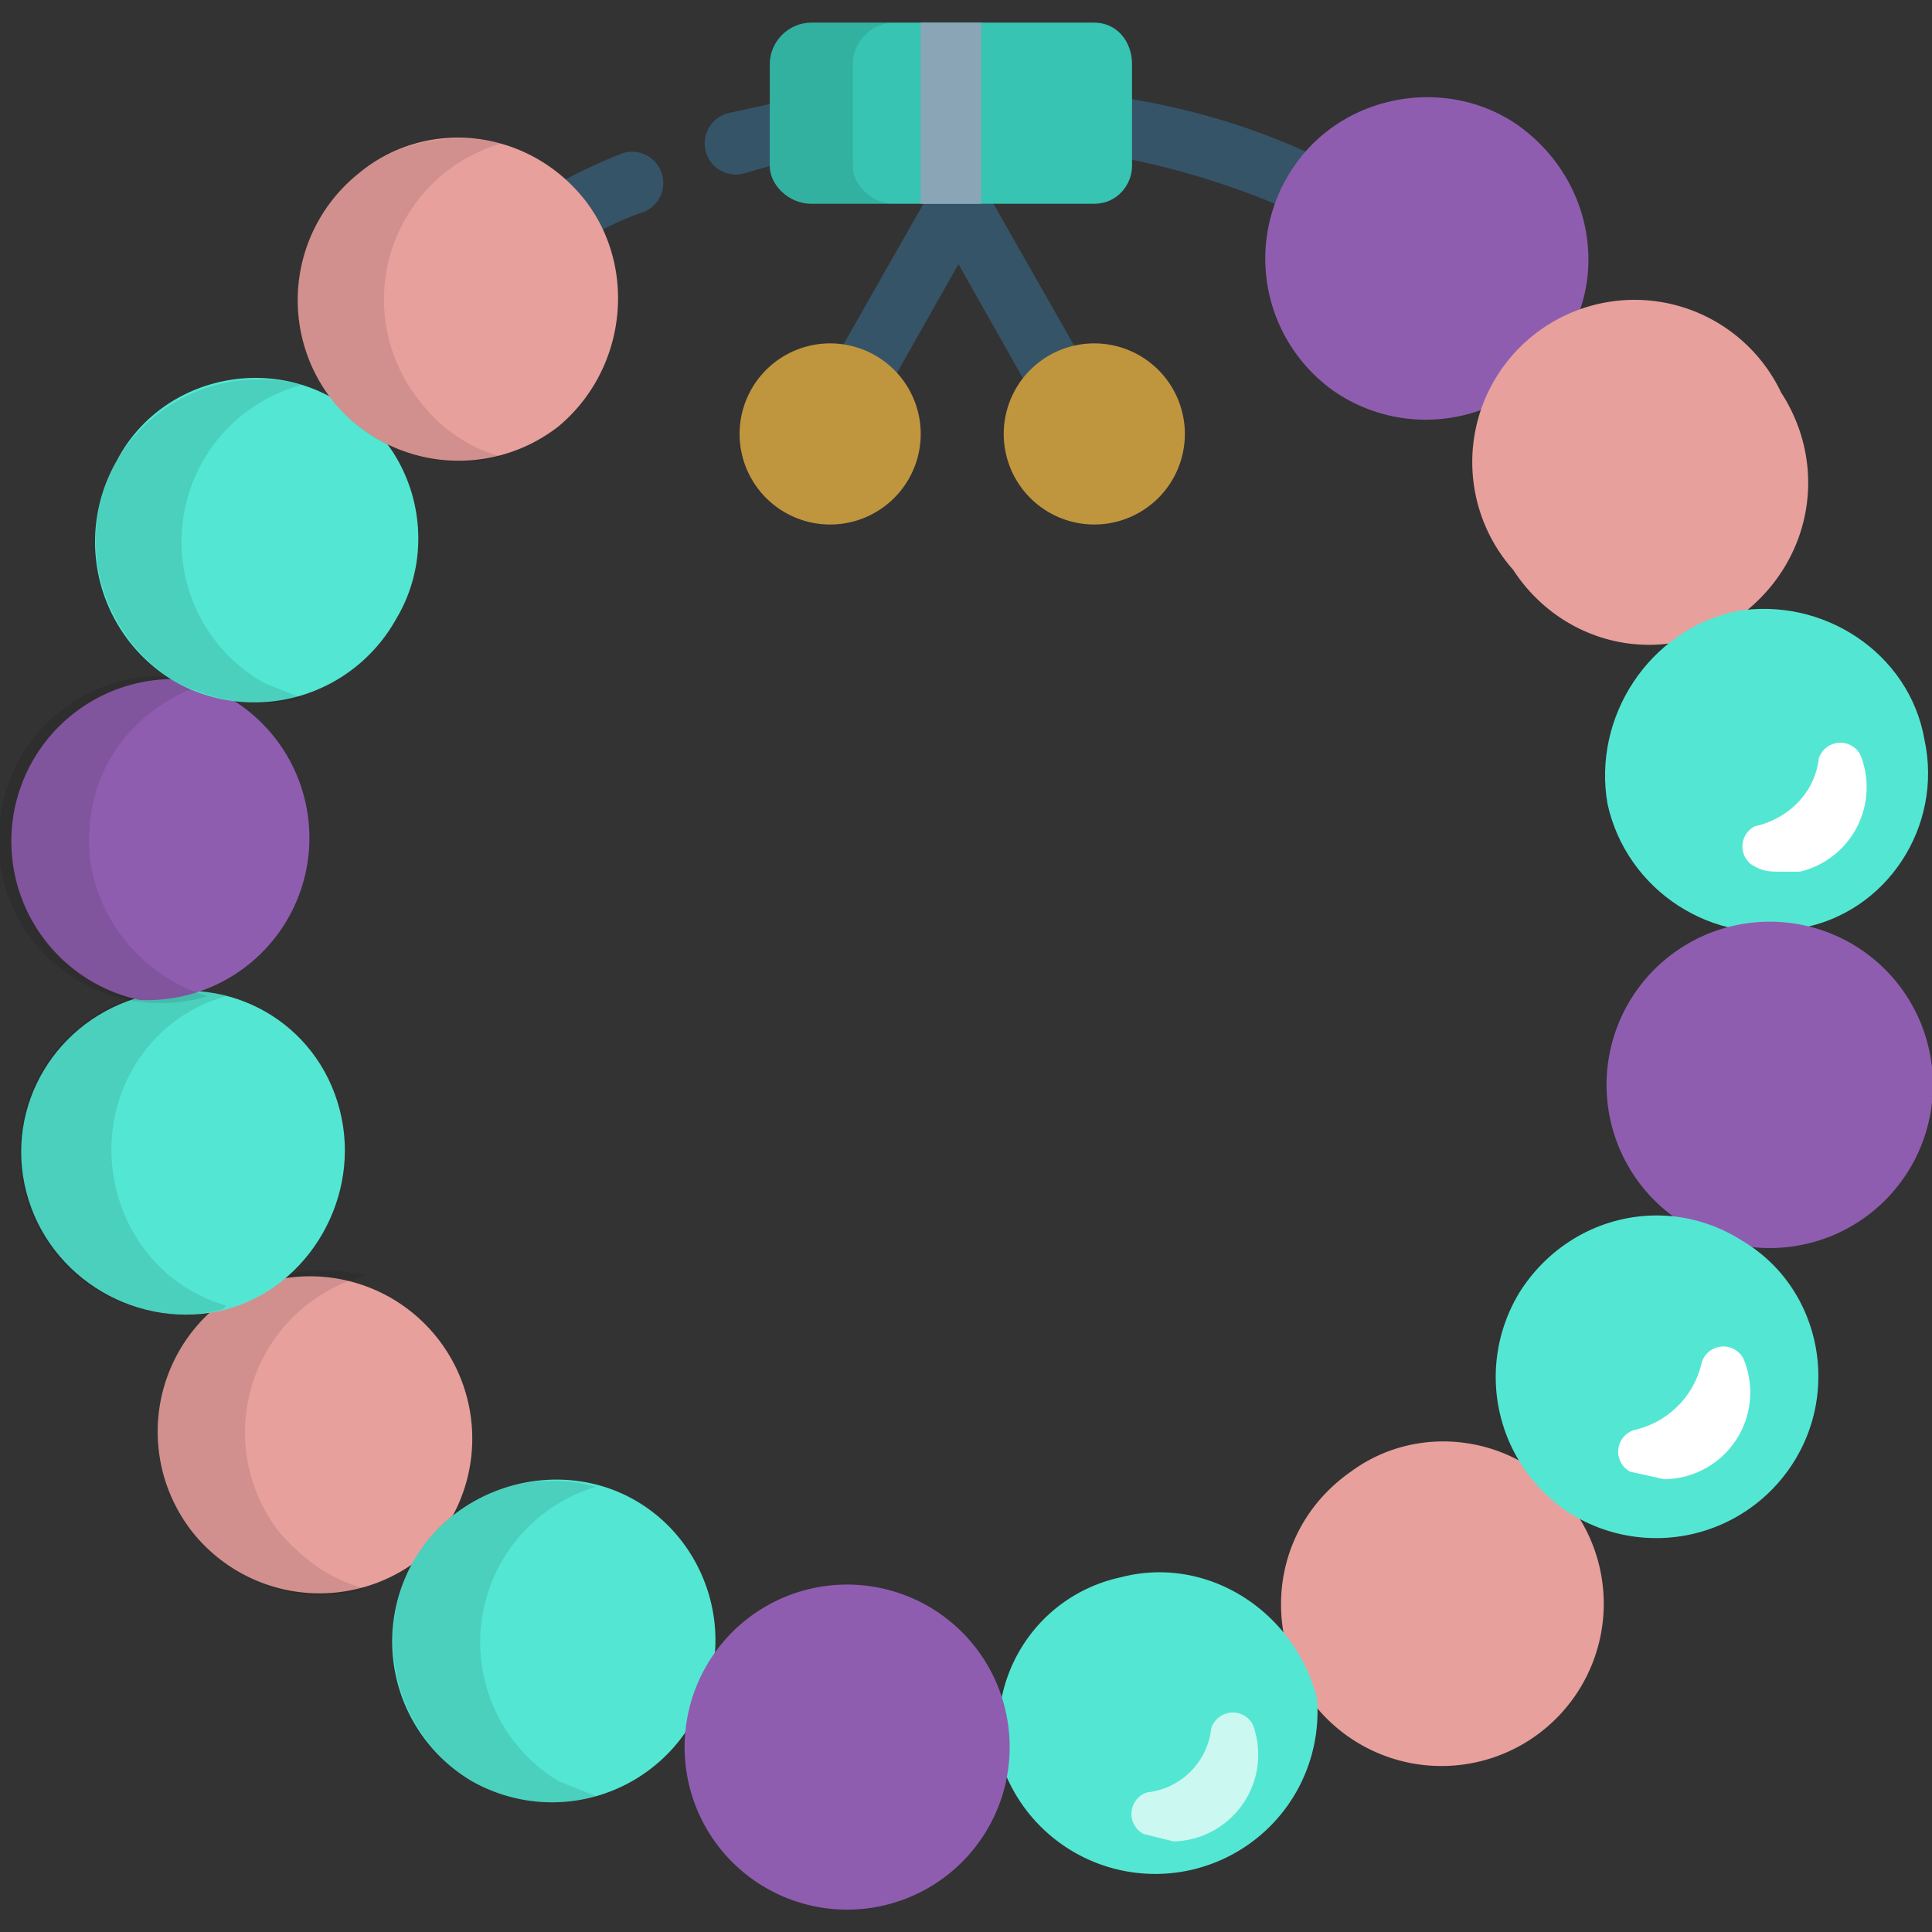 <svg xmlns="http://www.w3.org/2000/svg" xml:space="preserve" viewBox="0 0 512 512">
  <rect x="0" y="0" width="512" height="512" fill="#333333" stroke="none"/>
  <path fill="#355468" d="m211 26-18 4a8 8 0 0 0 4 16l14-4V26zm93 1-11-2v16a210 210 0 0 1 58 19 43 43 0 0 1 10-12c-17-10-36-17-57-21zm-83 93a8 8 0 0 1-7-12l33-58a8 8 0 0 1 14 0l33 58a8 8 0 1 1-14 8l-26-46-26 46c-1 2-4 4-7 4zm-78-56 3 4c8-4 16-9 25-12a8 8 0 0 0-7-15c-10 4-19 9-29 15l8 8z"/>
  <path fill="#8f5daf" d="M413 93a43 43 0 0 1-59 11 43 43 0 0 1-11-60c13-19 40-24 59-11 20 14 25 41 11 60z"/>
  <path fill="#e8a09c" d="M460 164c-20 13-46 7-59-13a43 43 0 1 1 71-47c13 20 8 46-12 60z"/>
  <path fill="#53e7d3" d="M477 246c-23 5-46-10-51-33-4-23 11-46 34-51 23-4 46 11 50 34 5 23-10 46-33 50z"/>
  <path fill="#8f5daf" d="M461 330a43 43 0 0 1 16-85 43 43 0 0 1-16 85z"/>
  <path fill="#e8a09c" d="M347 450c-13-20-9-46 11-60 19-14 46-9 59 10a43 43 0 1 1-70 50z"/>
  <path fill="#53e7d3" d="M266 469c-6-23 8-46 31-51 23-6 46 9 52 32a43 43 0 0 1-83 19z"/>
  <path fill="#e8a09c" d="M59 345a43 43 0 0 1 51 69 43 43 0 0 1-59-8 43 43 0 0 1 8-61z"/>
  <path d="M74 406a43 43 0 0 1 23-68c-13-3-26-1-38 7a43 43 0 0 0-8 61c11 14 29 20 46 15-9-2-17-8-23-15z" opacity=".1"/>
  <path fill="#53e7d3" d="M38 264c23-6 46 7 52 30s-8 47-30 53c-23 6-47-8-53-31s8-46 31-52z"/>
  <path d="M31 316c-6-23 7-46 29-52a43 43 0 1 0-1 83l1-1c-14-4-25-15-29-30z" opacity=".1"/>
  <path fill="#8f5daf" d="M48 180a43 43 0 0 1-11 85 43 43 0 0 1 11-85z"/>
  <path d="M24 217c2-18 15-31 31-36a43 43 0 0 0-55 36 43 43 0 0 0 55 47c-20-6-34-26-31-47z" opacity=".1"/>
  <path fill="#53e7d3" d="M89 106c21 11 28 38 16 58a43 43 0 0 1-58 17 43 43 0 0 1-16-59c11-21 38-28 58-16z"/>
  <path d="M70 181a43 43 0 0 1 10-79c-19-5-39 3-49 20-12 21-4 47 16 59 11 5 22 7 33 4l-10-4z" opacity=".1"/>
  <path fill="#e8a09c" d="M155 53c14 18 11 45-7 60a43 43 0 0 1-60-7 43 43 0 0 1 7-60c18-15 45-12 60 7z"/>
  <path d="M111 106a43 43 0 0 1 22-68c-13-3-27-1-38 8a43 43 0 0 0-7 60c11 14 29 19 45 15-8-2-16-7-22-15z" opacity=".1"/>
  <path fill="#37c4b3" d="M300 44c0 5-4 10-10 10h-75c-6 0-11-5-11-10V17c0-6 5-11 11-11h75c6 0 10 5 10 11v27z"/>
  <path d="M226 44V17c0-6 5-11 11-11h-22c-6 0-11 5-11 11v27c0 5 5 10 11 10h22c-6 0-11-5-11-10z" opacity=".1"/>
  <path fill="#bf953e" d="M220 91a24 24 0 1 0 0 48 24 24 0 0 0 0-48zm70 0a24 24 0 1 0 0 48 24 24 0 0 0 0-48z"/>
  <path fill="#53e7d3" d="M416 401a43 43 0 0 1-13-59c13-20 39-26 59-13 20 12 26 39 13 59a43 43 0 0 1-59 13z"/>
  <g fill="#fff">
    <path d="M472 231c-3 0-5 0-8-2a6 6 0 0 1 1-10c9-2 16-9 17-18a6 6 0 0 1 11-1 23 23 0 0 1-16 31h-5zm-31 161-9-2a6 6 0 0 1 1-11c9-2 16-9 18-18a6 6 0 0 1 11-1 23 23 0 0 1-21 32z"/>
    <path d="m311 488-8-2a6 6 0 0 1 1-11c9-1 16-8 17-17a6 6 0 0 1 11-1 23 23 0 0 1-21 31z" opacity=".7"/>
  </g>
  <path fill="#8aa5b6" d="M244 6h16v48h-16z"/>
  <path fill="#53e7d3" d="M110 413c12-20 39-27 59-15s27 39 14 59a43 43 0 0 1-58 15 43 43 0 0 1-15-59z"/>
  <path d="M148 472a43 43 0 0 1 10-78c-18-5-38 2-48 19-12 20-5 47 15 59 10 6 22 7 33 4l-10-4z" opacity=".1"/>
  <path fill="#8f5daf" d="M182 456a43 43 0 1 1 85 14 43 43 0 1 1-85-14z"/>
</svg>